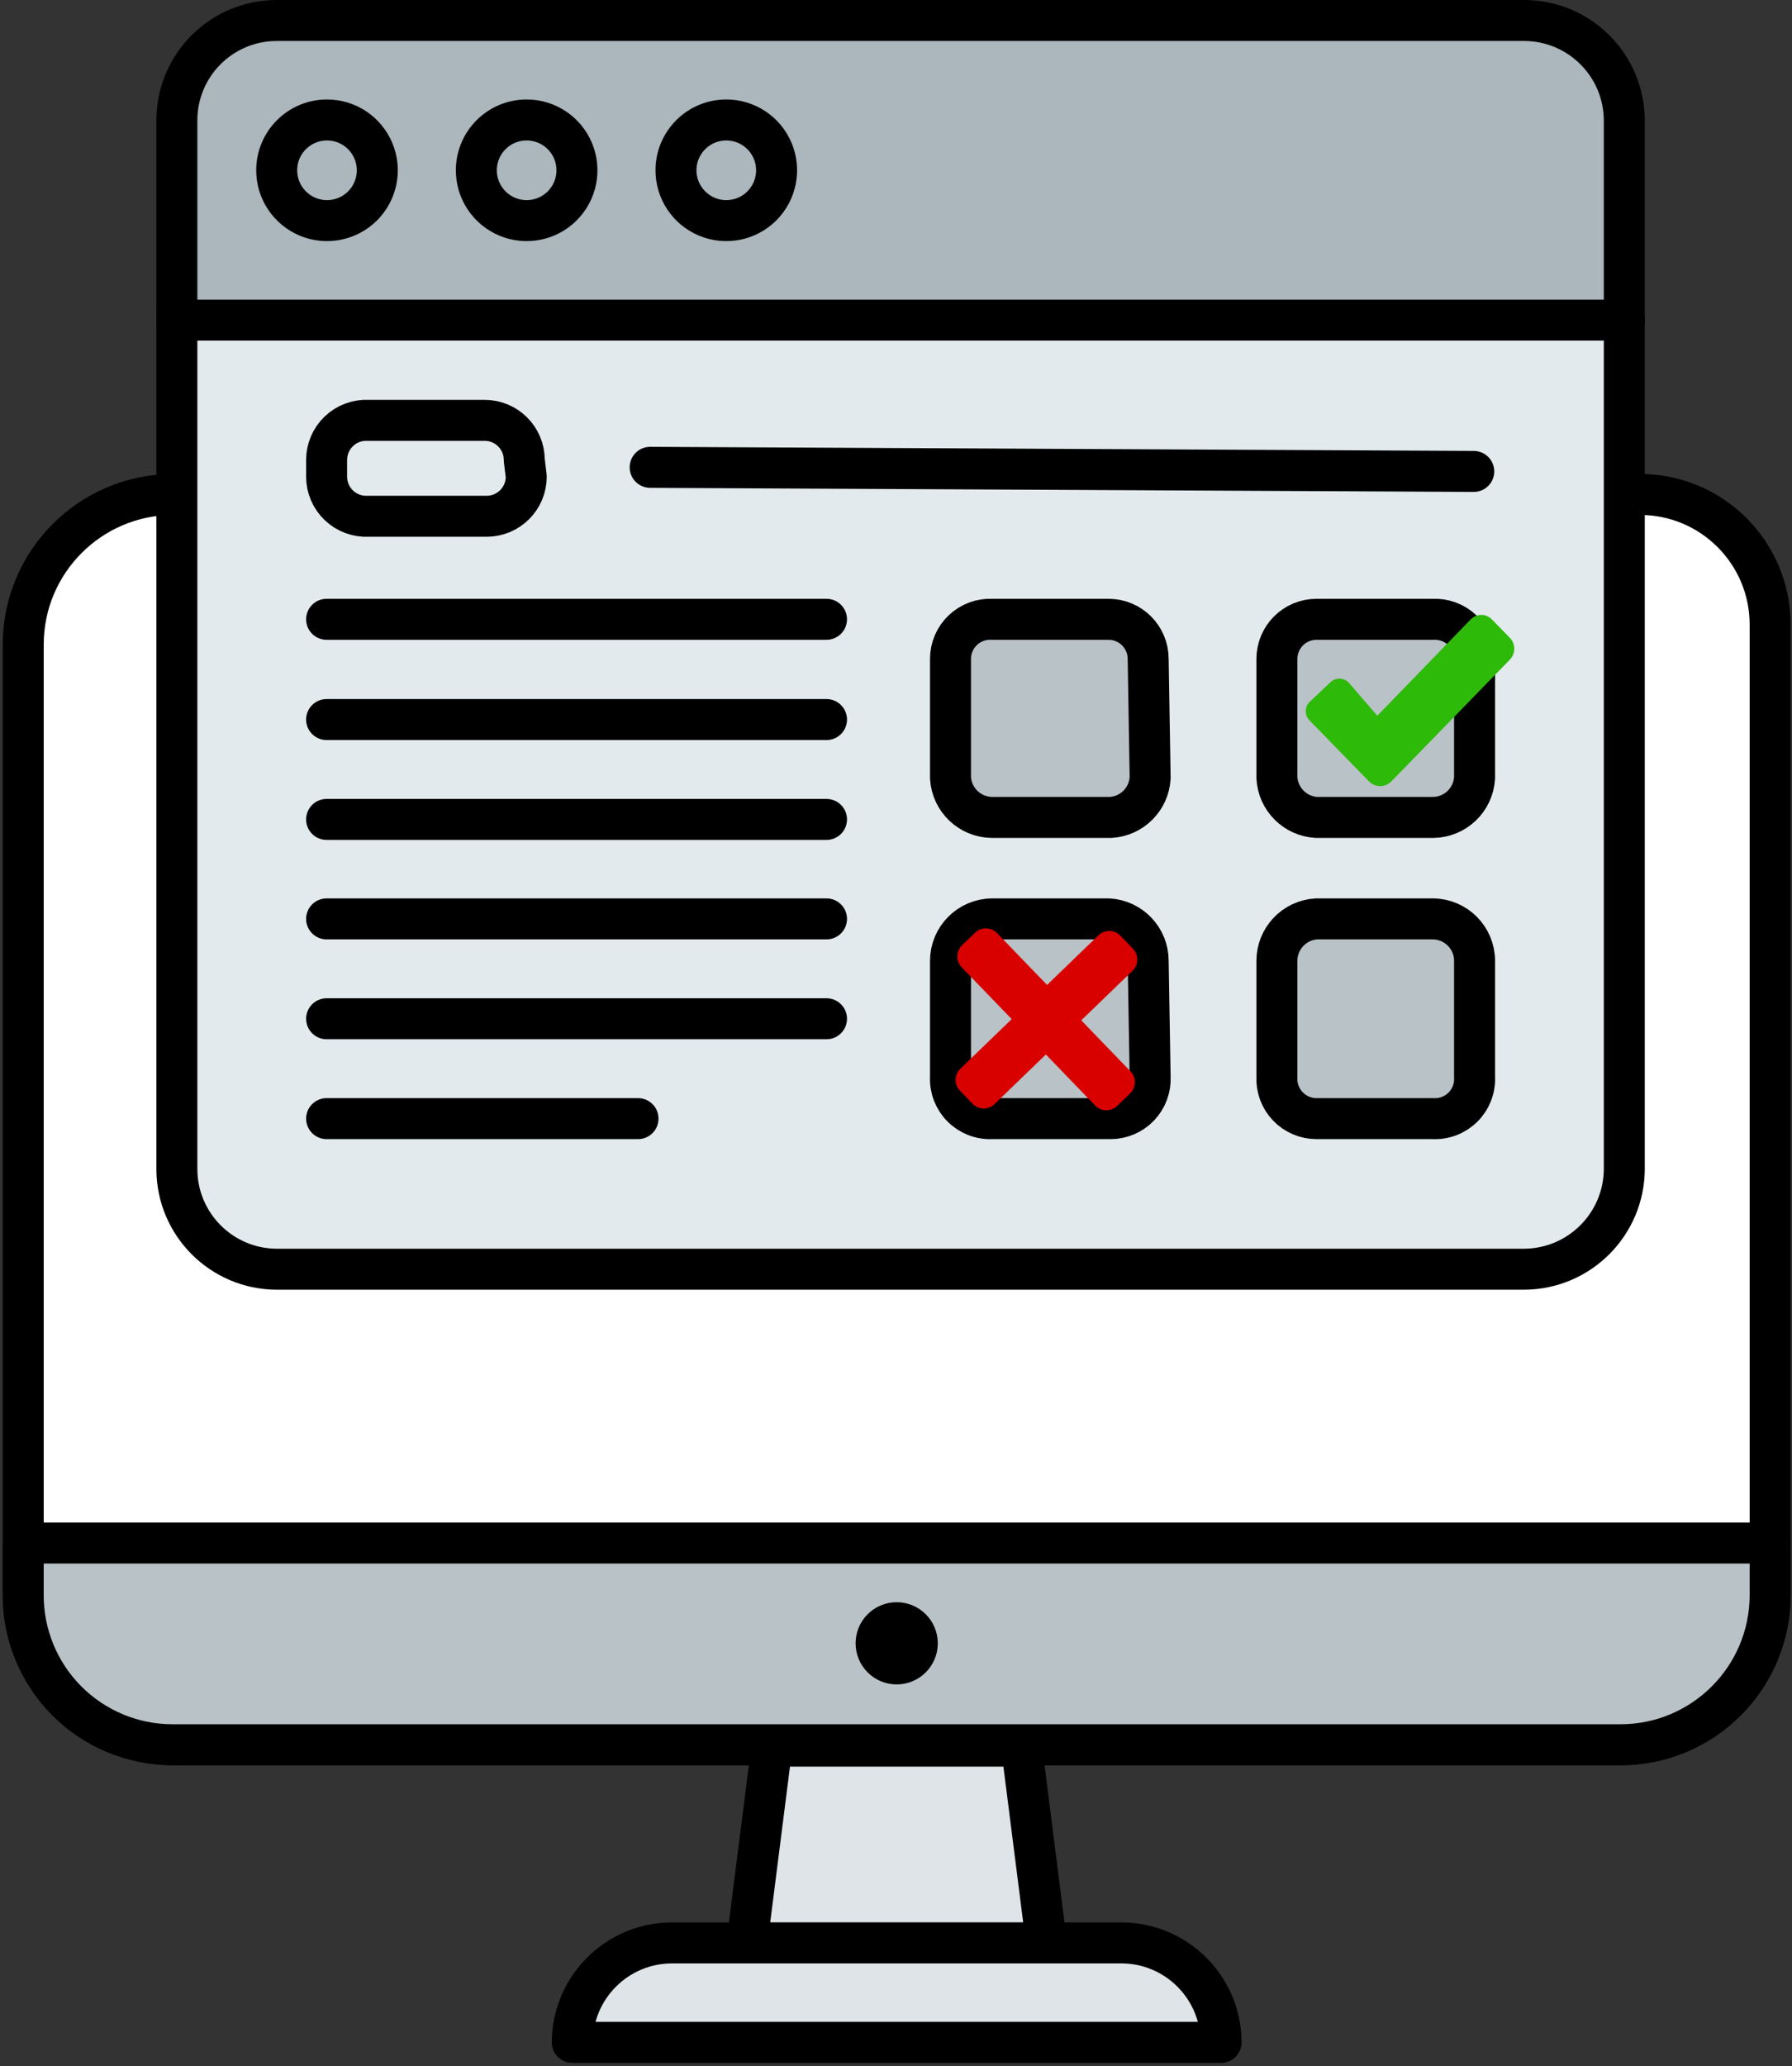 <?xml version="1.0" encoding="UTF-8"?>
<svg width="328px" height="378px" viewBox="0 0 328 378" version="1.1" xmlns="http://www.w3.org/2000/svg" xmlns:xlink="http://www.w3.org/1999/xlink">
    <rect x="0" y="0" width="328" height="378" fill="#333333" stroke="none"/>
    <title>Modul Icon</title>
    <g id="Desktop-/-Schüler" stroke="none" stroke-width="1" fill="none" fill-rule="evenodd">
        <g id="Startseite-Desktop-" transform="translate(-556, -392)">
            <g id="Container-Module" transform="translate(157, 298)">
                <g id="Container-Modul-2" transform="translate(326, 79)">
                    <g id="Modul-Icon" transform="translate(73.5, 15)">
                        <g transform="translate(3, 3)">
                            <path d="M320.498,288.81 C320.498,303.946 308.228,316.216 293.092,316.216 L28.777,316.216 C23.401,316.216 18.056,314.862 13.517,311.982 C5.33,306.784 0.631,297.835 0.75,288.447 L0.75,114.945 C0.75,99.796 13.013,87.505 28.16,87.465 L54.842,87.465 L296.687,87.465 C309.839,87.465 320.498,98.125 320.498,111.276 L320.498,288.447 L320.498,279.312 L320.498,248.134" id="Stroke-1" stroke="#000000" stroke-width="7.5" fill="#FFFFFF" stroke-linecap="round" stroke-linejoin="round"></path>
                            <path d="M293.092,316.215 C308.199,316.215 320.459,303.99 320.499,288.881 L320.499,279.311 L0.749,279.311 L0.749,288.519 C0.657,295.844 3.504,302.901 8.656,308.108 C13.81,313.314 20.837,316.236 28.161,316.215 L293.092,316.215 Z" id="Stroke-3" stroke="#000000" stroke-width="7.5" fill="#B9C2C6" stroke-linecap="round" stroke-linejoin="round"></path>
                            <polygon id="Stroke-5" stroke="#000000" stroke-width="7.5" fill="#DEE4E7" stroke-linecap="round" stroke-linejoin="round" points="188.034 352.467 133.219 352.467 137.788 316.467 183.465 316.467"></polygon>
                            <path d="M220.007,370.666 L101.246,370.666 C101.286,360.604 109.454,352.467 119.517,352.467 L201.735,352.467 C211.799,352.467 219.968,360.604 220.007,370.666 Z" id="Stroke-7" stroke="#000000" stroke-width="7.5" fill="#DEE4E7" stroke-linecap="round" stroke-linejoin="round"></path>
                            <path d="M293.804,210.867 C293.767,220.953 285.62,229.131 275.533,229.211 L47.146,229.211 C37.072,229.17 28.913,221.013 28.874,210.939 L28.874,55.563 L293.804,55.563 L293.804,210.867 Z" id="Fill-9" fill="#E3EAED"></path>
                            <path d="M293.804,210.867 C293.767,220.953 285.62,229.131 275.533,229.211 L47.146,229.211 C37.072,229.17 28.913,221.013 28.874,210.939 L28.874,55.563 L293.804,55.563 L293.804,210.867 Z" id="Stroke-11" stroke="#000000" stroke-width="7.5" stroke-linecap="round" stroke-linejoin="round"></path>
                            <path d="M293.804,55.563 L28.874,55.563 L28.874,18.948 C28.913,8.886 37.084,0.75 47.146,0.75 L275.533,0.75 C285.581,0.789 293.725,8.903 293.804,18.948 L293.804,55.2 L293.804,55.563 Z" id="Fill-13" fill="#ABB7BC"></path>
                            <path d="M293.804,55.563 L28.874,55.563 L28.874,18.948 C28.913,8.886 37.084,0.75 47.146,0.75 L275.533,0.75 C285.581,0.789 293.725,8.903 293.804,18.948 L293.804,55.2 L293.804,55.563 Z" id="Stroke-15" stroke="#000000" stroke-width="7.5" stroke-linecap="round" stroke-linejoin="round"></path>
                            <path d="M56.281,18.949 C60.018,18.919 63.402,21.152 64.846,24.599 C66.291,28.046 65.506,32.024 62.865,34.667 C60.222,37.31 56.244,38.093 52.797,36.649 C49.348,35.206 47.116,31.822 47.145,28.084 C47.185,23.054 51.252,18.988 56.281,18.949 Z" id="Stroke-17" stroke="#000000" stroke-width="7.5" stroke-linecap="round" stroke-linejoin="round"></path>
                            <path d="M92.823,18.949 C96.56,18.919 99.945,21.152 101.388,24.599 C102.833,28.046 102.048,32.024 99.407,34.667 C96.764,37.31 92.786,38.093 89.339,36.649 C85.89,35.206 83.658,31.822 83.687,28.084 C83.727,23.054 87.794,18.988 92.823,18.949 Z" id="Stroke-19" stroke="#000000" stroke-width="7.5" stroke-linecap="round" stroke-linejoin="round"></path>
                            <path d="M129.365,18.949 C133.102,18.919 136.487,21.152 137.93,24.599 C139.375,28.046 138.59,32.024 135.949,34.667 C133.306,37.31 129.328,38.093 125.881,36.649 C122.434,35.206 120.2,31.822 120.229,28.084 C120.269,23.054 124.336,18.988 129.365,18.949 Z" id="Stroke-21" stroke="#000000" stroke-width="7.5" stroke-linecap="round" stroke-linejoin="round"></path>
                            <path d="M207.017,139.305 C206.801,143.216 203.678,146.34 199.767,146.555 L178.088,146.555 C174.036,146.523 170.705,143.351 170.475,139.305 L170.475,117.554 C170.474,115.566 171.287,113.666 172.725,112.295 C174.165,110.924 176.103,110.204 178.088,110.304 L199.404,110.304 C203.409,110.304 206.655,113.55 206.655,117.554 L207.017,139.305 Z" id="Stroke-25" stroke="#000000" stroke-width="7.5" fill="#B9C2C6" stroke-linecap="round" stroke-linejoin="round"></path>
                            <path d="M266.399,139.305 C266.169,143.351 262.838,146.523 258.786,146.555 L237.47,146.555 C233.558,146.34 230.435,143.216 230.219,139.305 L230.219,117.554 C230.219,113.55 233.465,110.304 237.47,110.304 L258.786,110.304 C260.771,110.204 262.709,110.924 264.149,112.295 C265.587,113.666 266.402,115.566 266.399,117.554 L266.399,139.305 Z" id="Stroke-27" stroke="#000000" stroke-width="7.5" fill="#B9C2C6" stroke-linecap="round" stroke-linejoin="round"></path>
                            <path d="M207.017,194.046 C207.116,196.03 206.397,197.97 205.026,199.408 C203.657,200.848 201.755,201.661 199.767,201.66 L178.088,201.66 C176.039,201.765 174.041,200.995 172.59,199.545 C171.138,198.094 170.369,196.096 170.475,194.046 L170.475,172.803 C170.475,168.586 173.871,165.157 178.088,165.117 L199.404,165.117 C203.478,165.348 206.661,168.723 206.655,172.803 L207.017,194.046 Z" id="Stroke-31" stroke="#000000" stroke-width="7.5" fill="#B9C2C6" stroke-linecap="round" stroke-linejoin="round"></path>
                            <path d="M266.399,194.046 C266.504,196.096 265.736,198.094 264.285,199.545 C262.833,200.995 260.835,201.765 258.786,201.66 L237.47,201.66 C235.482,201.661 233.58,200.848 232.209,199.408 C230.84,197.97 230.118,196.03 230.219,194.046 L230.219,172.803 C230.213,168.723 233.396,165.348 237.47,165.117 L258.786,165.117 C263.001,165.157 266.399,168.586 266.399,172.803 L266.399,194.046 Z" id="Stroke-33" stroke="#000000" stroke-width="7.5" fill="#B9C2C6" stroke-linecap="round" stroke-linejoin="round"></path>
                            <path d="M92.823,84.202 C92.823,88.206 89.577,91.452 85.572,91.452 L63.894,91.452 C61.91,91.552 59.97,90.832 58.532,89.461 C57.092,88.09 56.279,86.19 56.282,84.202 L56.282,81.157 C56.279,79.17 57.092,77.268 58.532,75.897 C59.97,74.527 61.91,73.807 63.894,73.906 L85.211,73.906 C89.214,73.906 92.46,77.152 92.46,81.157 L92.823,84.202 Z" id="Stroke-35" stroke="#000000" stroke-width="7.5" stroke-linecap="round" stroke-linejoin="round"></path>
                            <line x1="56.281" y1="110.304" x2="147.781" y2="110.304" id="Stroke-39" stroke="#000000" stroke-width="7.5" stroke-linecap="round" stroke-linejoin="round"></line>
                            <line x1="115.5" y1="82.5" x2="266.25" y2="83.25" id="Stroke-39-Copy" stroke="#000000" stroke-width="7.5" stroke-linecap="round" stroke-linejoin="round"></line>
                            <line x1="56.281" y1="128.647" x2="147.781" y2="128.647" id="Stroke-41" stroke="#000000" stroke-width="7.5" stroke-linecap="round" stroke-linejoin="round"></line>
                            <line x1="56.281" y1="146.918" x2="147.781" y2="146.918" id="Stroke-43" stroke="#000000" stroke-width="7.5" stroke-linecap="round" stroke-linejoin="round"></line>
                            <line x1="56.281" y1="165.117" x2="147.781" y2="165.117" id="Stroke-45" stroke="#000000" stroke-width="7.5" stroke-linecap="round" stroke-linejoin="round"></line>
                            <line x1="56.281" y1="183.388" x2="147.781" y2="183.388" id="Stroke-47" stroke="#000000" stroke-width="7.5" stroke-linecap="round" stroke-linejoin="round"></line>
                            <line x1="56.281" y1="201.659" x2="113.281" y2="201.659" id="Stroke-49" stroke="#000000" stroke-width="7.5" stroke-linecap="round" stroke-linejoin="round"></line>
                            <path d="M160.627,301.425 C162.709,301.425 164.398,299.737 164.398,297.654 C164.398,295.573 162.709,293.884 160.627,293.884 C158.543,293.884 156.856,295.573 156.856,297.654 C156.856,299.737 158.543,301.425 160.627,301.425 Z" id="Stroke-51" stroke="#000000" stroke-width="7.5" stroke-linecap="round" stroke-linejoin="round"></path>
                        </g>
                        <g id="Haken-grün" transform="translate(238.5, 112.5)" fill="#2EBA09">
                            <path d="M7.856,12.386 L13.097,18.449 L30.191,0.824 C31.26,-0.275 32.994,-0.275 34.069,0.824 L37.362,4.197 C38.437,5.301 38.437,7.082 37.362,8.18 L15.684,30.446 C14.543,31.618 12.698,31.618 11.557,30.446 L0.663,19.271 C-0.24,18.343 -0.218,16.824 0.713,15.919 L4.488,12.341 C4.963,11.878 5.576,11.652 6.185,11.661 C6.792,11.67 7.395,11.912 7.856,12.386 Z" id="Stroke-7"></path>
                        </g>
                        <g id="Group" transform="translate(162, 157.5)" fill="#D90000" fill-rule="nonzero">
                            <g id="Kreuz">
                                <path d="M33.471,46.566 L33.471,33.594 L33.471,33.594 L46.525,33.594 C48.101,33.594 49.378,32.316 49.378,30.74 L49.378,27.446 C49.378,25.87 48.101,24.592 46.525,24.592 L33.471,24.592 L33.471,24.592 L33.471,11.415 C33.471,9.839 32.193,8.561 30.617,8.561 L27.322,8.561 C25.746,8.561 24.469,9.839 24.469,11.415 L24.469,24.592 L24.469,24.592 L11.415,24.592 C9.839,24.592 8.561,25.87 8.561,27.446 L8.561,30.74 C8.561,32.316 9.839,33.594 11.415,33.594 L24.469,33.594 L24.469,33.594 L24.469,46.566 C24.469,48.142 25.746,49.419 27.322,49.419 L30.617,49.419 C32.193,49.419 33.471,48.142 33.471,46.566 Z" transform="translate(28.97, 28.99) rotate(-44) translate(-28.97, -28.99) "></path>
                            </g>
                        </g>
                    </g>
                </g>
            </g>
        </g>
    </g>
</svg>
